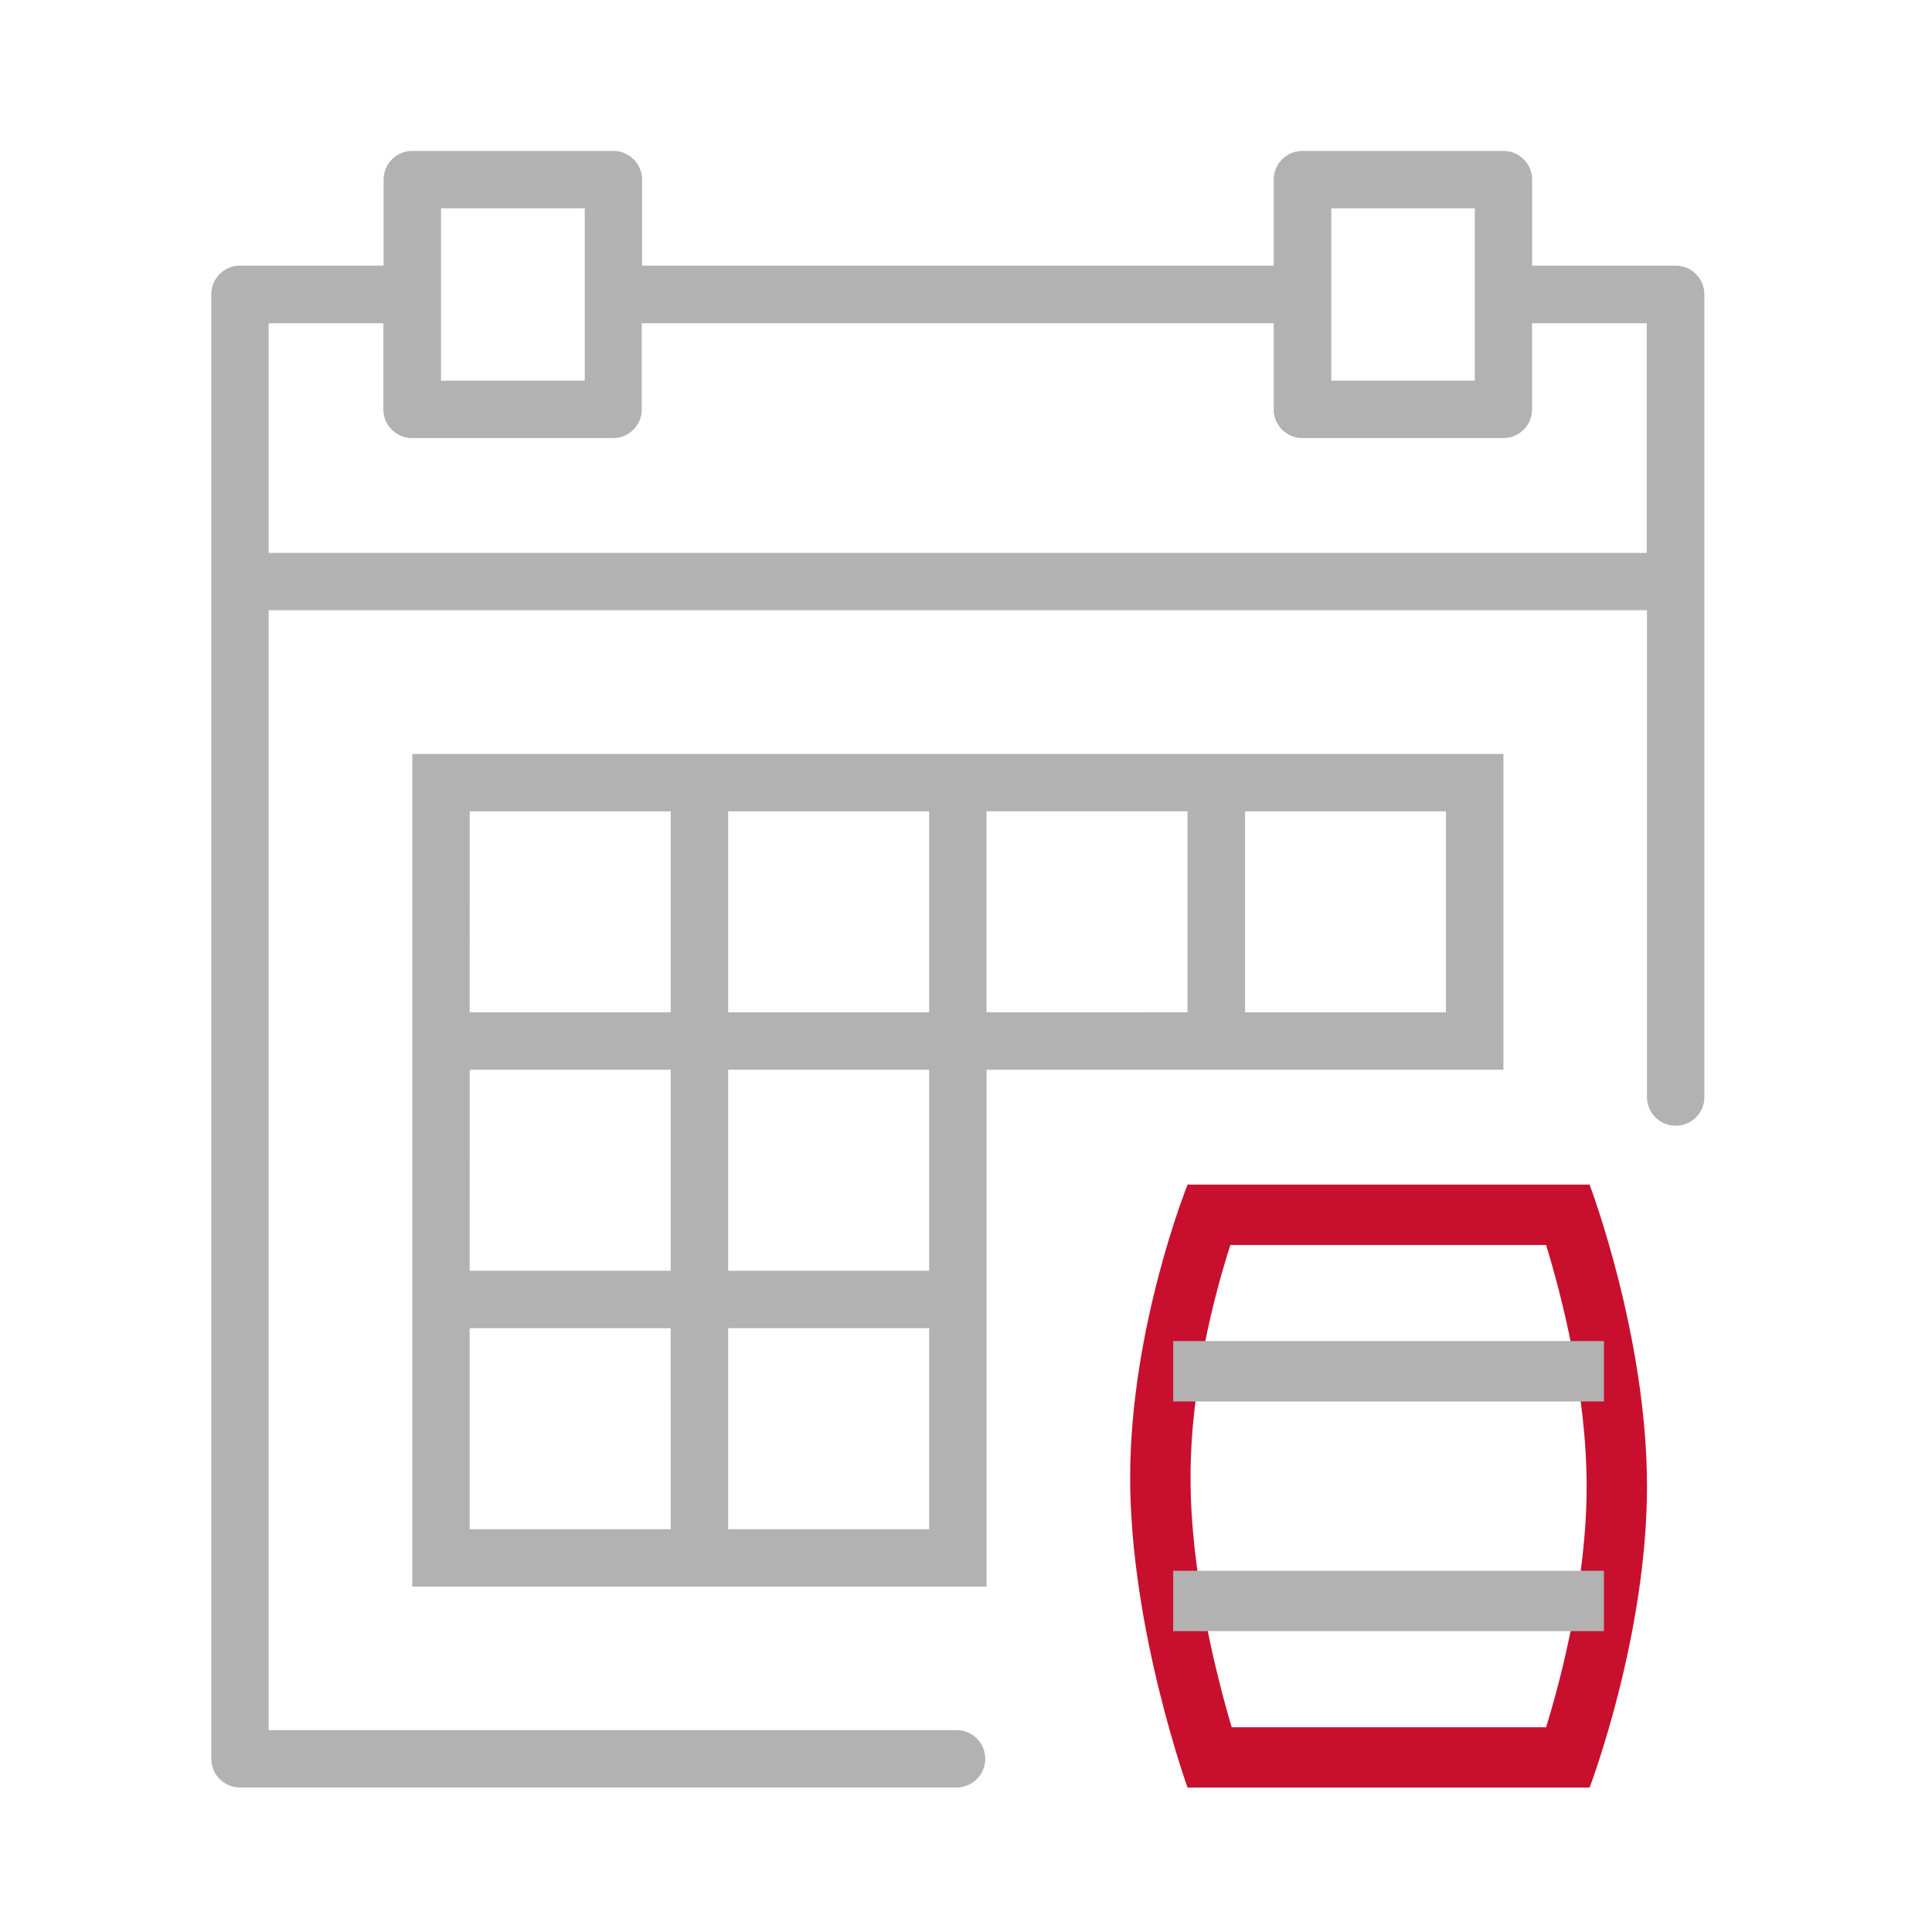<svg xmlns="http://www.w3.org/2000/svg" xmlns:xlink="http://www.w3.org/1999/xlink" width="64" height="64" viewBox="0 0 64 64">
  <defs>
    <clipPath id="clip-icon-jahrgang">
      <rect width="64" height="64"/>
    </clipPath>
  </defs>
  <g id="icon-jahrgang" clip-path="url(#clip-icon-jahrgang)">
    <g id="Gruppe_34618" data-name="Gruppe 34618" transform="translate(-5378 3112)">
      <g id="calendar-svgrepo-com" transform="translate(5385 -3107)">
        <path id="Pfad_166174" data-name="Pfad 166174" d="M37.084,31.463h8.561V21H9.5V48.584H28.523V31.463h8.561Zm0-8.561h6.658v6.658H37.084Zm-17.121,0h6.658v6.658H19.963Zm-8.561,0h6.658v6.658H11.4Zm0,8.561h6.658v6.658H11.4Zm6.658,15.219H11.4V40.023h6.658Zm8.561,0H19.963V40.023h6.658Zm0-8.561H19.963V31.463h6.658Zm1.9-8.561V22.9h6.658v6.658Z" transform="translate(-2.842 -1.025)" fill="#b2b2b2"/>
        <path id="Pfad_166175" data-name="Pfad 166175" d="M27.23,52.314H4.4v-37.1H50.059v16.17a.951.951,0,0,0,1.9,0V4.756A.95.95,0,0,0,51.01,3.8H46.254V.951A.95.95,0,0,0,45.3,0H38.645a.95.95,0,0,0-.951.951V3.8H16.768V.951A.95.95,0,0,0,15.816,0H9.158a.95.95,0,0,0-.951.951V3.8H3.451a.95.95,0,0,0-.951.951v48.51a.95.95,0,0,0,.951.951H27.23a.951.951,0,0,0,0-1.9ZM39.6,1.9h4.756V7.609H39.6V1.9Zm-29.486,0h4.756V7.609H10.109V1.9ZM4.4,5.707h3.8V8.561a.95.95,0,0,0,.951.951h6.658a.95.95,0,0,0,.951-.951V5.707H37.693V8.561a.95.95,0,0,0,.951.951H45.3a.95.95,0,0,0,.951-.951V5.707h3.8v7.609H4.4Z" transform="translate(-2.5)" fill="#b2b2b2"/>
      </g>
      <g id="Pfad_166178" data-name="Pfad 166178" transform="translate(5417.438 -3072.758)" fill="none">
        <path d="M-.1,0H13.219a32.337,32.337,0,0,1,1.9,9.994,32.211,32.211,0,0,1-1.9,9.981H-.1A35.173,35.173,0,0,1-2,9.71,29.537,29.537,0,0,1-.1,0Z" stroke="none"/>
        <path d="M 1.319 2 C 0.799 3.627 -2.86102294921875e-06 6.625 -2.86102294921875e-06 9.71 C -2.86102294921875e-06 12.853 0.836 16.185 1.363 17.975 L 11.779 17.975 C 12.303 16.265 13.121 13.099 13.121 9.994 C 13.121 6.886 12.302 3.713 11.778 2 L 1.319 2 M -0.098 -5.7220458984375e-06 L 13.219 -5.7220458984375e-06 C 13.219 -5.7220458984375e-06 15.121 5 15.121 9.994 C 15.121 14.987 13.219 19.975 13.219 19.975 L -0.098 19.975 C -0.098 19.975 -2 14.704 -2 9.71 C -2 4.716 -0.098 -5.7220458984375e-06 -0.098 -5.7220458984375e-06 Z" stroke="none" fill="#C8102E"/>
      </g>
      <line id="Linie_1" data-name="Linie 1" x2="14.268" transform="translate(5416.864 -3066.575)" fill="none" stroke="#b2b2b2" stroke-width="2"/>
      <line id="Linie_2" data-name="Linie 2" x2="14.268" transform="translate(5416.864 -3058.966)" fill="none" stroke="#b2b2b2" stroke-width="2"/>
    </g>
  </g>
</svg>
